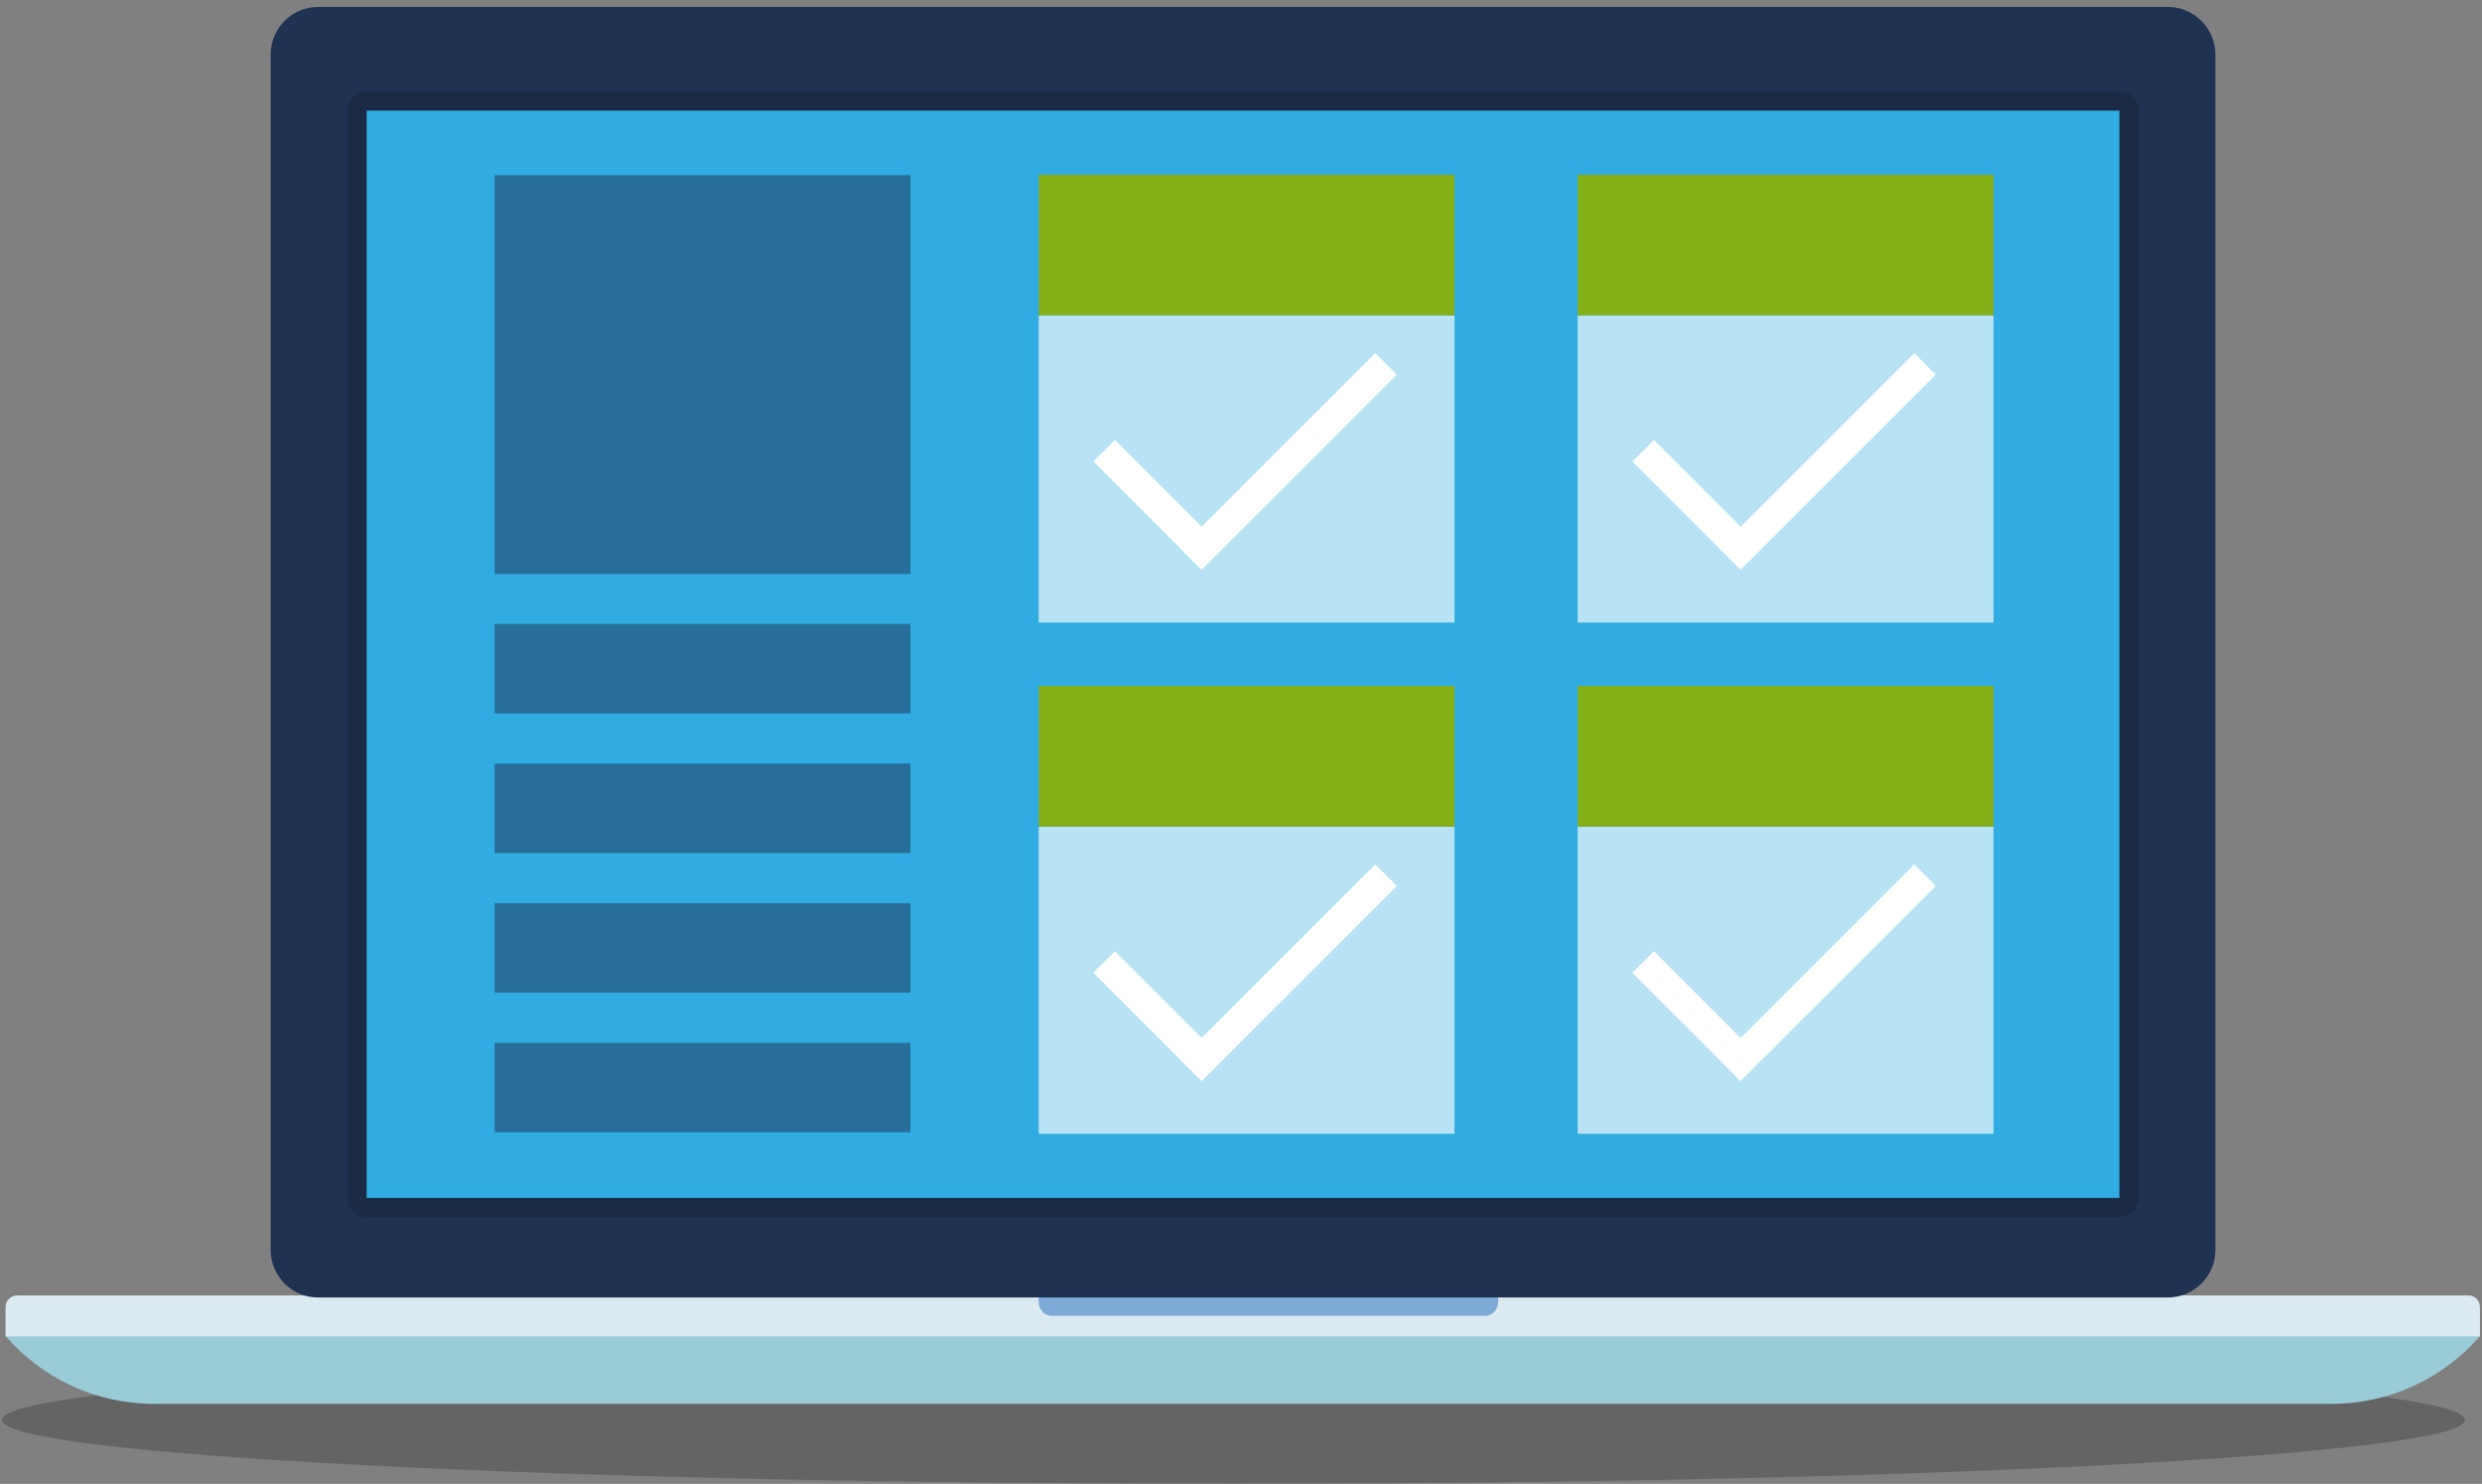 <?xml version="1.0" encoding="utf-8"?>
<!-- Generator: Adobe Illustrator 15.0.0, SVG Export Plug-In . SVG Version: 6.00 Build 0)  -->
<!DOCTYPE svg PUBLIC "-//W3C//DTD SVG 1.1//EN" "http://www.w3.org/Graphics/SVG/1.1/DTD/svg11.dtd">
<svg version="1.1" id="Layer_1" xmlns="http://www.w3.org/2000/svg" xmlns:xlink="http://www.w3.org/1999/xlink" x="0px" y="0px"
	 width="388px" height="232px" viewBox="0 0 388 232" enable-background="new 0 0 388 232" xml:space="preserve">
<rect x="0" y="0" width="388" height="232" fill="#808080" stroke="none"/>
<g>
	<g opacity="0.22">
		<path fill-rule="evenodd" clip-rule="evenodd" d="M192.825,212c106.32,0,192.51,4.477,192.51,10s-86.189,10-192.51,10
			C86.503,232,0.313,227.523,0.313,222S86.503,212,192.825,212z"/>
	</g>
	<g>
		<g>
			<path fill="#99CCD7" d="M387.687,208.885c-5.615,6.482-13.939,10.607-23.197,10.607H24.051c-9.25,0-17.565-4.125-23.184-10.607
				H387.687z"/>
		</g>
	</g>
	<g>
		<g>
			<path fill="#DBEAF0" d="M387.681,208.955H0.868v-4.57c0-0.469,0.176-0.943,0.523-1.307c0.339-0.354,0.793-0.527,1.232-0.527
				h383.307c0.449,0,0.891,0.174,1.24,0.527c0.34,0.363,0.51,0.838,0.51,1.307V208.955z"/>
		</g>
	</g>
	<g>
		<path fill="#7DAAD6" d="M234.208,203.504c0,0.566-0.205,1.148-0.619,1.588c-0.41,0.424-0.92,0.646-1.459,0.646h-67.711
			c-0.534,0-1.056-0.223-1.454-0.646c-0.403-0.439-0.607-1.021-0.607-1.588v-1.119h71.851V203.504z"/>
	</g>
	<g>
		<g>
			<path fill="#1F3252" d="M49.695,1.086c-4.053,0-7.381,3.348-7.381,7.416v186.947c0,4.076,3.328,7.41,7.381,7.41h289.203
				c4.075,0,7.416-3.334,7.416-7.41V8.502c0-4.068-3.341-7.416-7.416-7.416H49.695z"/>
		</g>
	</g>
	<path opacity="0.17" d="M331.314,17.297v170h-274v-170H331.314 M331.314,14.297h-274c-1.657,0-3,1.343-3,3v170c0,1.658,1.343,3,3,3
		h274c1.657,0,3-1.342,3-3v-170C334.314,15.64,332.972,14.297,331.314,14.297L331.314,14.297z"/>
	<rect x="57.314" y="17.297" fill="#30ACE2" width="274" height="170"/>
	<g>
		<g>
			<g>
				<rect x="162.379" y="27.322" fill="#84AF17" width="65" height="22"/>
				<rect x="162.379" y="49.336" fill="#B8E3F5" width="65" height="48"/>
				<path fill="#FFFFFF" d="M187.816,89.039l-16.883-16.885l3.363-3.363l16.883,16.883L187.816,89.039L187.816,89.039z
					 M187.836,89.092l-3.361-3.363l30.514-30.514l3.365,3.363L187.836,89.092L187.836,89.092z"/>
			</g>
			<g>
				<rect x="246.635" y="27.322" fill="#84AF17" width="65.001" height="22"/>
				<rect x="246.635" y="49.336" fill="#B8E3F5" width="65.001" height="48"/>
				<path fill="#FFFFFF" d="M272.074,89.039l-16.885-16.885l3.365-3.363l16.883,16.883L272.074,89.039L272.074,89.039z
					 M272.094,89.092l-3.363-3.363l30.515-30.514l3.365,3.363L272.094,89.092L272.094,89.092z"/>
			</g>
			<g>
				<rect x="162.379" y="107.257" fill="#84AF17" width="65" height="22"/>
				<rect x="162.379" y="129.273" fill="#B8E3F5" width="65" height="48"/>
				<path fill="#FFFFFF" d="M187.816,168.975l-16.883-16.885l3.363-3.363l16.883,16.883L187.816,168.975L187.816,168.975z
					 M187.836,169.029l-3.361-3.363l30.514-30.514l3.365,3.363L187.836,169.029L187.836,169.029z"/>
			</g>
			<g>
				<rect x="246.635" y="107.257" fill="#84AF17" width="65.001" height="22"/>
				<rect x="246.635" y="129.273" fill="#B8E3F5" width="65.001" height="48"/>
				<path fill="#FFFFFF" d="M272.074,168.975l-16.885-16.885l3.365-3.363l16.883,16.883L272.074,168.975L272.074,168.975z
					 M272.094,169.029l-3.363-3.363l30.515-30.514l3.365,3.363L272.094,169.029L272.094,169.029z"/>
			</g>
		</g>
		<g>
			<rect x="77.319" y="27.379" fill="#276F9A" width="65" height="62.372"/>
			<rect x="77.319" y="97.544" fill="#276F9A" width="65" height="14"/>
			<rect x="77.319" y="119.379" fill="#276F9A" width="65" height="14"/>
			<rect x="77.319" y="141.211" fill="#276F9A" width="65" height="14"/>
			<rect x="77.319" y="163.045" fill="#276F9A" width="65" height="14"/>
		</g>
	</g>
</g>
</svg>
